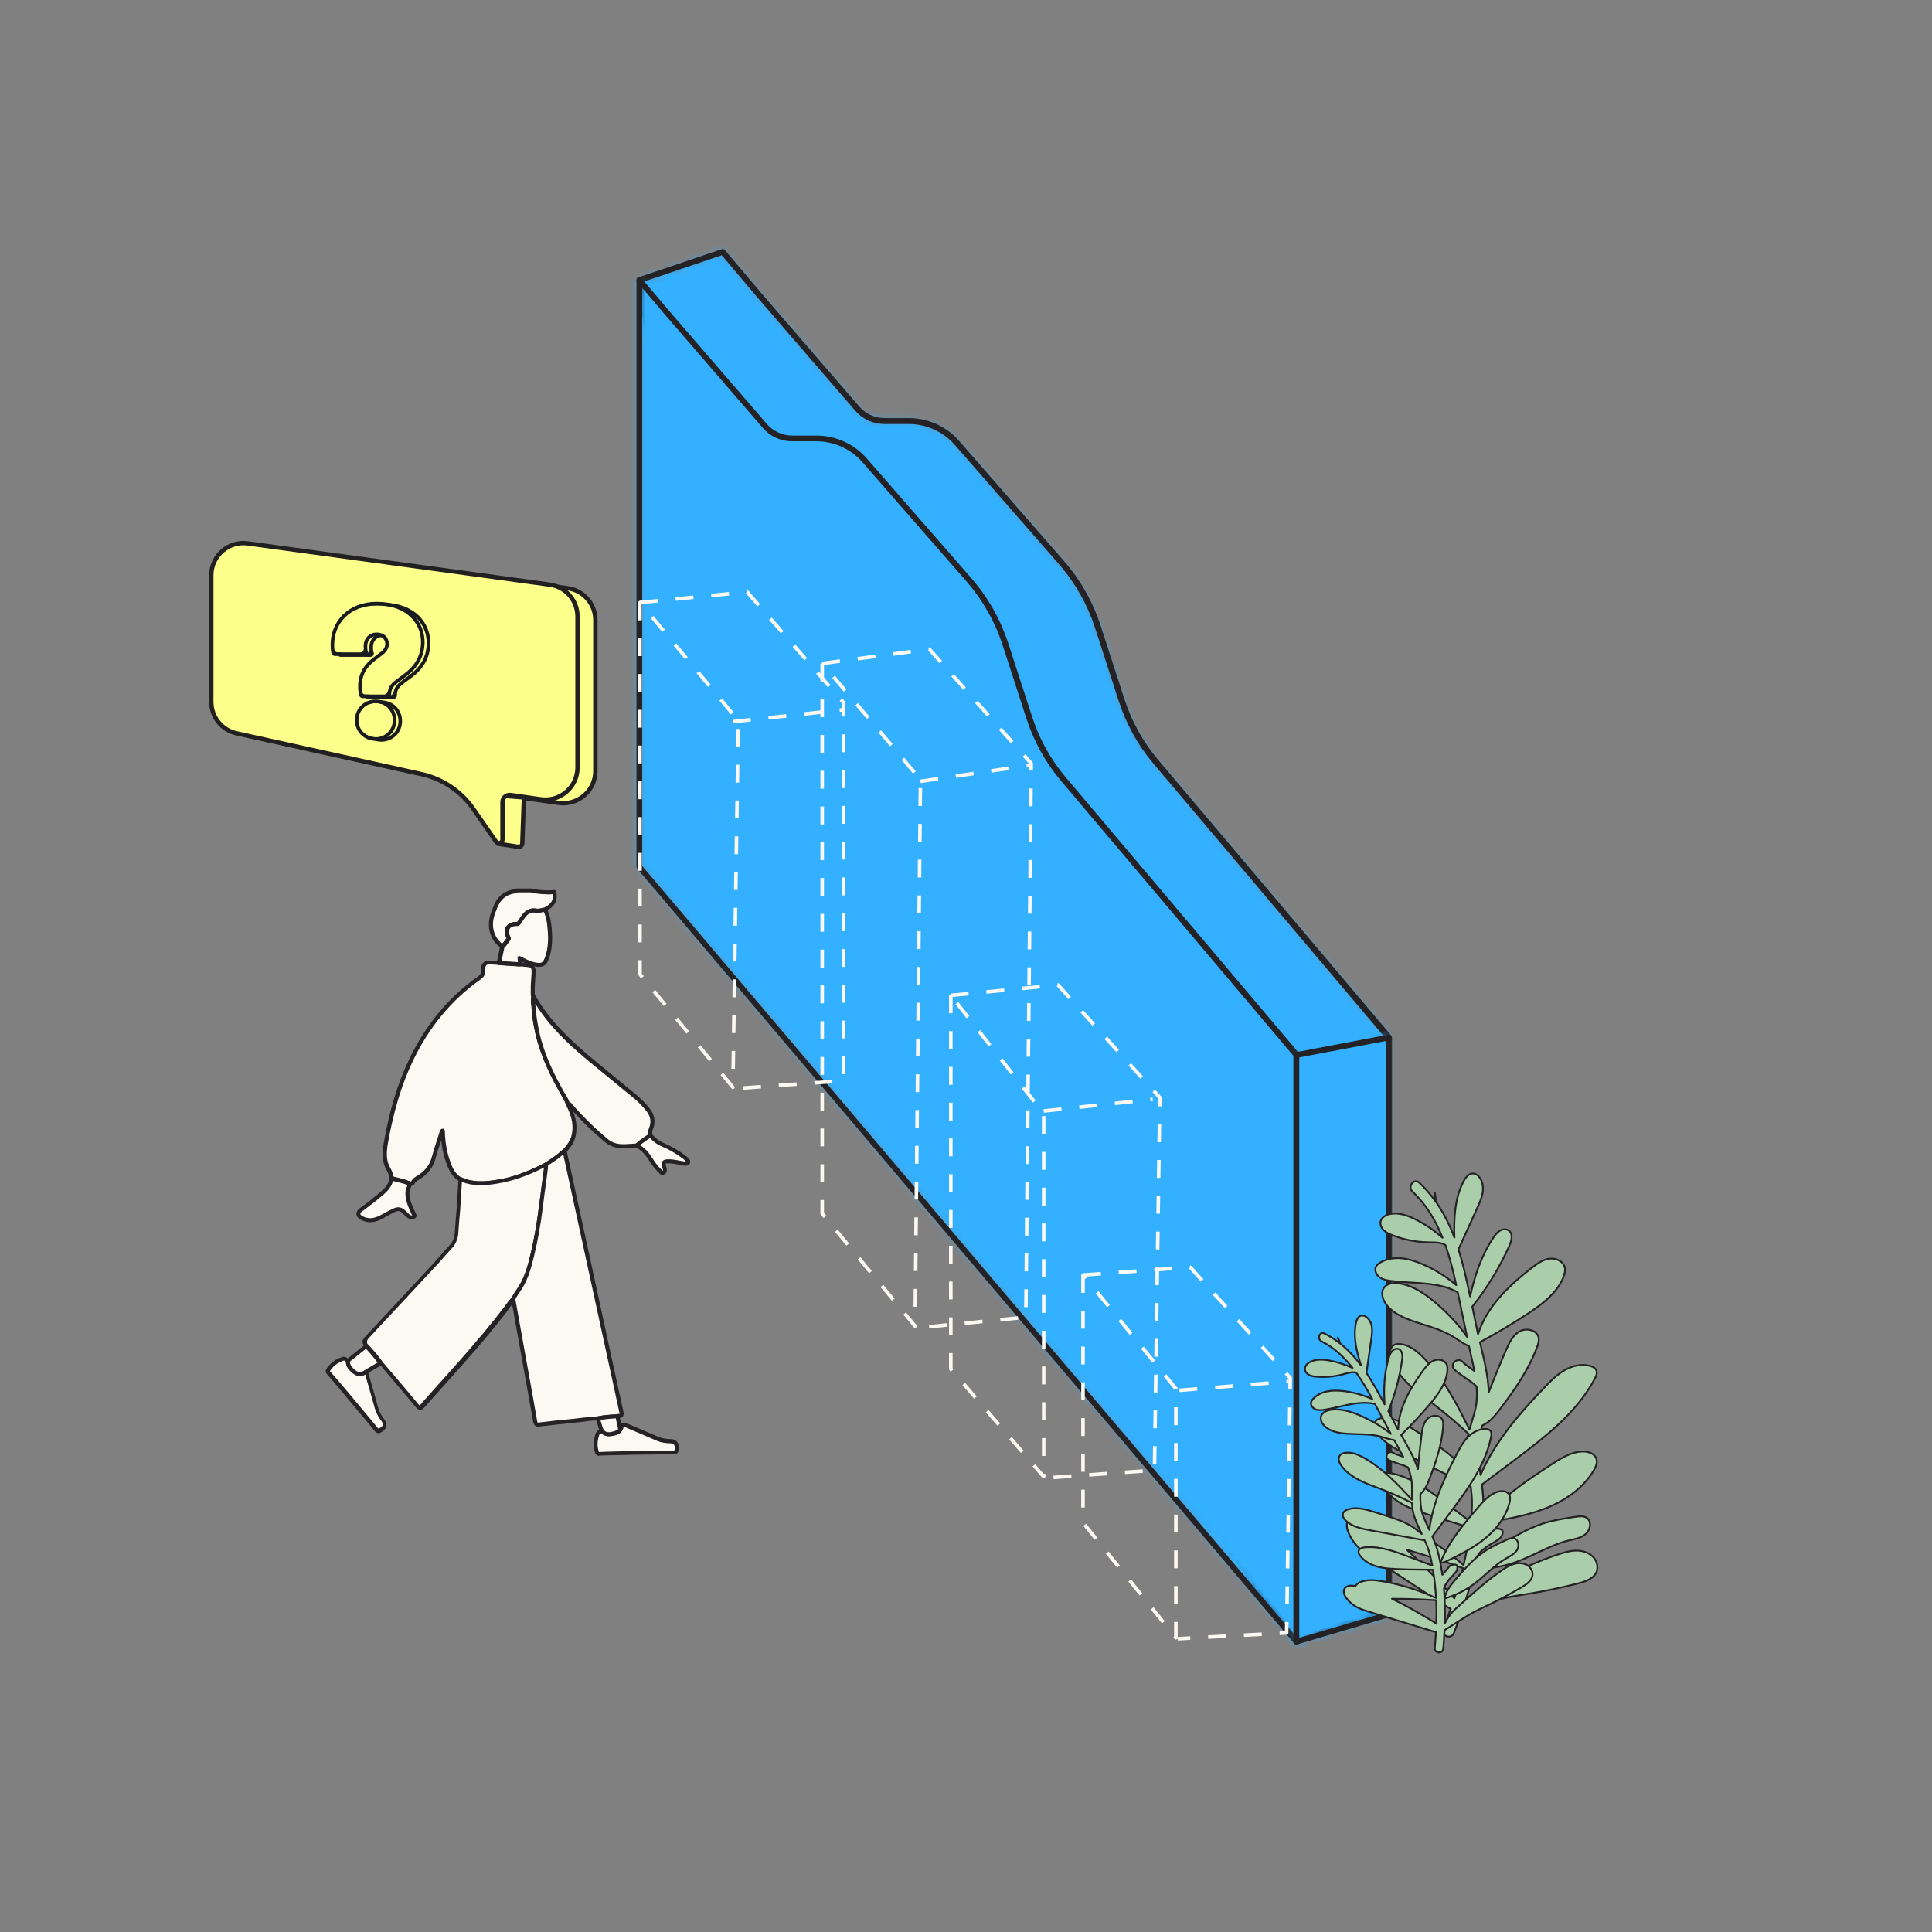 <svg width="256" height="256" viewBox="0 0 256 256" fill="none" xmlns="http://www.w3.org/2000/svg">
	<rect x="0" y="0" width="256" height="256" fill="#808080" stroke="none"/>
	<mask id="mask0_8328_208663" style="mask-type:luminance" maskUnits="userSpaceOnUse" x="84" y="33" width="101" height="185">
		<path d="M148.594 92.797L145.43 83.037C144.422 79.898 142.771 77.011 140.616 74.536L126.792 58.703C125.187 56.847 122.849 55.793 120.396 55.793H117.209C115.788 55.793 114.435 55.175 113.518 54.075L100.611 39.136L95.751 33.385L84.701 37.12L96.943 112.548L171.771 217.534L184.014 212.906V137.477L153.11 100.931C151.093 98.549 149.557 95.776 148.594 92.797Z" fill="white"/>
	</mask>
	<g mask="url(#mask0_8328_208663)">
		<path d="M261.916 -52.034H-31.826V241.547H261.916V-52.034Z" fill="#33B0FF"/>
	</g>
	<path d="M171.775 217.9C171.66 217.9 171.545 217.855 171.477 217.74L96.648 112.754C96.648 112.754 96.603 112.662 96.58 112.594L84.337 37.165C84.314 36.981 84.406 36.798 84.59 36.752L95.64 33.018C95.777 32.972 95.938 33.017 96.052 33.132L100.912 38.883L113.819 53.822C114.668 54.831 115.906 55.403 117.235 55.403H120.422C122.989 55.403 125.42 56.503 127.116 58.451L140.94 74.283C143.164 76.827 144.791 79.714 145.846 82.921L149.01 92.682C149.973 95.638 151.463 98.319 153.457 100.679L184.361 137.225C184.361 137.225 184.452 137.385 184.452 137.477V212.905C184.452 213.066 184.361 213.203 184.2 213.249L171.958 217.877C171.958 217.877 171.866 217.9 171.82 217.9H171.775ZM97.313 112.41L171.912 217.076L183.65 212.653V137.637L152.838 101.183C150.775 98.754 149.239 95.959 148.253 92.934L145.09 83.174C144.081 80.08 142.476 77.239 140.344 74.787L126.52 58.955C124.984 57.191 122.737 56.182 120.399 56.182H117.212C115.676 56.182 114.232 55.518 113.246 54.326L100.339 39.387L95.64 33.819L85.14 37.371L97.313 112.387V112.41Z" fill="#242224"/>
	<mask id="mask1_8328_208663" style="mask-type:luminance" maskUnits="userSpaceOnUse" x="84" y="37" width="88" height="181">
		<path d="M136.352 95.11L133.188 85.349C132.179 82.21 130.529 79.323 128.374 76.849L114.55 61.016C112.945 59.16 110.606 58.106 108.153 58.106H104.967C103.546 58.106 102.193 57.487 101.276 56.388L88.369 41.448L84.701 37.118V114.861L171.771 217.533V139.79L140.868 103.244C138.851 100.861 137.315 98.089 136.352 95.11Z" fill="white"/>
	</mask>
	<g mask="url(#mask1_8328_208663)">
		<path d="M261.914 -52.034H-31.828V241.547H261.914V-52.034Z" fill="#33B0FF"/>
	</g>
	<path d="M171.773 217.9C171.773 217.9 171.566 217.854 171.498 217.762L84.427 115.09C84.427 115.09 84.336 114.93 84.336 114.838V37.095C84.336 36.935 84.427 36.798 84.588 36.752C84.725 36.706 84.909 36.752 85.001 36.866L88.668 41.197L101.576 56.136C102.424 57.144 103.662 57.717 104.991 57.717H108.178C110.746 57.717 113.176 58.817 114.872 60.764L128.696 76.597C130.92 79.14 132.548 82.05 133.602 85.235L136.766 94.996C137.729 97.952 139.219 100.632 141.213 102.992L172.117 139.538C172.117 139.538 172.208 139.699 172.208 139.79V217.533C172.208 217.694 172.117 217.831 171.956 217.877C171.91 217.877 171.865 217.9 171.819 217.9H171.773ZM85.069 114.724L171.406 216.502V139.928L140.594 103.474C138.531 101.045 136.995 98.249 136.009 95.225L132.846 85.464C131.837 82.371 130.232 79.553 128.1 77.078L114.276 61.245C112.74 59.481 110.493 58.473 108.155 58.473H104.968C103.432 58.473 101.988 57.809 101.002 56.617L88.095 41.678L85.092 38.127V114.701L85.069 114.724Z" fill="#242224"/>
	<mask id="mask2_8328_208663" style="mask-type:luminance" maskUnits="userSpaceOnUse" x="171" y="137" width="14" height="81">
		<path d="M184.038 137.478L171.773 139.792V217.512L184.038 213.892V137.478Z" fill="white"/>
	</mask>
	<g mask="url(#mask2_8328_208663)">
		<path d="M261.92 -52.033H-31.822V241.548H261.92V-52.033Z" fill="#33B0FF"/>
	</g>
	<path d="M171.774 217.901C171.774 217.901 171.614 217.878 171.545 217.832C171.453 217.763 171.385 217.649 171.385 217.534V139.791C171.385 139.608 171.522 139.447 171.683 139.425L183.925 137.11C183.925 137.11 184.154 137.11 184.223 137.179C184.315 137.248 184.361 137.362 184.361 137.477V213.914C184.361 214.074 184.246 214.235 184.085 214.28L171.843 217.901C171.843 217.901 171.774 217.901 171.729 217.901H171.774ZM172.141 140.112V217.03L183.65 213.639V137.935L172.141 140.112Z" fill="#242224"/>
	<path d="M70.349 118.01C70.919 118.226 72.827 118.344 73.418 118.206C73.634 119.307 73.319 119.897 72.178 120.526C71.765 120.585 71.352 120.742 70.959 120.664C70.152 120.526 69.68 120.919 69.267 121.509C69.11 121.726 68.952 121.942 68.814 122.158C68.716 122.335 68.598 122.414 68.362 122.414C67.359 122.355 66.828 123.22 67.3 124.104C67.379 124.222 67.438 124.321 67.32 124.458C67.064 124.773 66.867 125.146 66.533 125.402C65.274 124.517 64.743 122.885 65.234 121.293C65.333 120.959 65.49 120.624 65.608 120.29C66.061 119.012 66.926 118.246 68.283 118.088C68.342 118.088 68.401 118.088 68.421 118.01H70.368H70.349Z" fill="#FCF8F2"/>
	<path d="M66.533 125.677C66.533 125.677 66.434 125.677 66.376 125.618C64.999 124.655 64.448 122.925 64.979 121.214C65.038 120.998 65.117 120.801 65.195 120.605C65.254 120.467 65.293 120.349 65.353 120.212C65.844 118.816 66.808 118.01 68.205 117.833C68.264 117.774 68.323 117.734 68.402 117.734H70.349C70.349 117.734 70.408 117.734 70.447 117.734C70.978 117.931 72.828 118.049 73.359 117.931C73.437 117.931 73.496 117.931 73.575 117.97C73.634 118.01 73.673 118.069 73.693 118.147C73.929 119.366 73.555 120.074 72.316 120.762C72.296 120.762 72.257 120.782 72.237 120.801C72.139 120.801 72.021 120.841 71.923 120.86C71.608 120.939 71.273 120.998 70.919 120.939C70.329 120.841 69.936 121.037 69.483 121.686L69.346 121.883C69.247 122.04 69.129 122.178 69.051 122.335C68.933 122.512 68.775 122.748 68.362 122.708C67.988 122.708 67.674 122.826 67.516 123.082C67.359 123.337 67.379 123.672 67.556 124.006C67.634 124.163 67.772 124.379 67.556 124.655C67.477 124.753 67.398 124.851 67.339 124.95C67.162 125.186 66.985 125.441 66.71 125.638C66.671 125.677 66.612 125.697 66.552 125.697L66.533 125.677ZM68.539 118.285C68.539 118.285 68.362 118.364 68.303 118.364C67.084 118.521 66.277 119.189 65.844 120.388C65.805 120.526 65.746 120.664 65.687 120.801C65.608 120.998 65.53 121.175 65.49 121.371C65.058 122.787 65.471 124.203 66.533 125.048C66.671 124.91 66.769 124.773 66.887 124.615C66.966 124.517 67.044 124.399 67.123 124.301C67.123 124.301 67.123 124.301 67.103 124.262C66.808 123.731 66.808 123.18 67.064 122.767C67.339 122.354 67.831 122.138 68.402 122.158C68.52 122.158 68.539 122.158 68.618 122.04C68.716 121.883 68.834 121.706 68.952 121.548L69.09 121.352C69.464 120.801 70.054 120.212 71.057 120.388C71.313 120.428 71.569 120.388 71.844 120.31C71.942 120.29 72.041 120.271 72.139 120.251C73.064 119.74 73.339 119.288 73.241 118.481C72.454 118.56 70.939 118.442 70.349 118.246H68.559L68.539 118.285Z" fill="#242224"/>
	<path d="M86.142 150.429C86.614 150.96 87.126 151.412 87.814 151.687C88.817 152.1 89.742 152.65 90.607 153.299C90.804 153.456 91.001 153.614 91.138 153.81V154.085C90.863 154.243 90.568 154.184 90.273 154.125C89.644 154.007 89.034 153.85 88.385 153.889C87.952 153.909 87.834 154.066 87.952 154.498C87.991 154.656 88.05 154.813 88.07 154.97C88.09 155.127 88.07 155.304 87.912 155.403C87.755 155.501 87.617 155.363 87.519 155.265C87.322 155.068 87.126 154.872 86.948 154.656C86.791 154.479 86.653 154.282 86.516 154.085C85.926 153.181 85.355 152.237 84.293 151.785C84.863 151.294 85.493 150.861 86.142 150.448V150.429Z" fill="#FCF8F2"/>
	<path d="M87.814 155.698C87.598 155.698 87.44 155.54 87.362 155.462C87.145 155.246 86.948 155.049 86.752 154.813C86.575 154.616 86.437 154.42 86.299 154.223L86.221 154.105C85.67 153.24 85.139 152.434 84.195 152.021C84.116 151.982 84.057 151.903 84.037 151.825C84.037 151.726 84.057 151.648 84.135 151.589C84.647 151.156 85.237 150.704 86.004 150.213C86.122 150.134 86.26 150.154 86.358 150.252C86.87 150.842 87.362 151.215 87.932 151.451C88.876 151.844 89.801 152.375 90.784 153.083C91.02 153.26 91.217 153.456 91.374 153.653C91.414 153.692 91.433 153.751 91.433 153.81V154.086C91.433 154.086 91.374 154.263 91.296 154.322C90.942 154.538 90.588 154.459 90.292 154.4L89.938 154.322C89.427 154.223 88.915 154.125 88.424 154.145C88.247 154.145 88.207 154.184 88.188 154.184C88.188 154.184 88.188 154.243 88.227 154.4C88.227 154.459 88.266 154.518 88.266 154.557C88.306 154.675 88.325 154.774 88.345 154.892C88.384 155.187 88.286 155.462 88.05 155.599C87.971 155.658 87.873 155.678 87.814 155.678V155.698ZM84.785 151.726C85.65 152.218 86.162 153.024 86.673 153.81L86.752 153.928C86.87 154.105 87.007 154.282 87.165 154.459C87.342 154.675 87.519 154.872 87.716 155.049C87.755 155.088 87.794 155.128 87.834 155.147C87.834 155.128 87.834 155.049 87.834 154.99C87.834 154.911 87.794 154.813 87.775 154.734C87.775 154.675 87.735 154.597 87.716 154.538C87.656 154.341 87.637 154.066 87.775 153.869C87.932 153.673 88.188 153.633 88.404 153.614C88.975 153.574 89.525 153.692 90.056 153.791L90.352 153.85C90.588 153.889 90.745 153.928 90.883 153.889C90.765 153.751 90.627 153.633 90.45 153.496C89.506 152.808 88.601 152.277 87.716 151.923C87.125 151.687 86.614 151.314 86.103 150.763C85.591 151.097 85.178 151.412 84.785 151.707V151.726Z" fill="#242224"/>
	<path d="M68.872 127.76C69.226 127.8 69.58 127.819 69.934 127.859C70.525 127.898 70.76 128.154 70.741 128.743C70.701 129.667 70.583 130.591 70.623 131.535C70.623 131.712 70.623 131.889 70.701 132.046C70.544 132.538 70.701 133.01 70.701 133.482C70.78 134.622 70.957 135.762 71.213 136.883C71.823 139.655 73.023 142.171 74.4 144.629C74.695 145.16 75.068 145.671 75.245 146.261C75.973 147.637 76.406 149.072 75.973 150.645C75.776 151.352 75.324 151.903 74.872 152.434C74.124 153.142 73.278 153.712 72.413 154.262C70.308 155.383 68.105 156.248 65.725 156.602C64.131 156.838 62.558 156.936 61.023 156.248C60.04 155.717 59.686 154.754 59.351 153.771C58.899 152.493 58.702 151.176 58.683 149.819C58.506 149.819 58.545 149.957 58.525 150.055C58.171 151.156 57.778 152.237 57.502 153.358C57.227 154.439 56.637 155.245 55.712 155.855C55.339 156.11 54.906 156.307 54.689 156.739C54.591 156.936 54.414 156.779 54.296 156.818C53.529 156.503 52.703 156.346 51.896 156.13C51.877 155.717 51.758 155.324 51.542 154.95C50.873 153.83 50.952 152.65 51.168 151.431C51.837 147.637 52.821 143.96 54.493 140.481C56.578 136.096 59.509 132.4 63.502 129.589C63.836 129.353 64.053 129.117 64.013 128.704C64.013 128.527 64.033 128.35 64.053 128.173C64.112 127.76 64.368 127.505 64.8 127.505C65.233 127.505 65.666 127.544 66.079 127.564C67.003 127.623 67.948 127.682 68.872 127.741V127.76Z" fill="#FCF8F2"/>
	<path d="M54.533 157.112C54.533 157.112 54.415 157.112 54.376 157.112C54.317 157.132 54.238 157.112 54.159 157.112C53.648 156.896 53.097 156.759 52.527 156.621C52.271 156.562 52.035 156.503 51.779 156.424C51.661 156.385 51.583 156.306 51.583 156.188C51.563 155.776 51.464 155.441 51.268 155.127C50.52 153.868 50.658 152.551 50.855 151.411C51.602 147.164 52.684 143.567 54.199 140.401C56.382 135.821 59.431 132.124 63.306 129.411C63.621 129.175 63.719 129.038 63.7 128.763C63.7 128.586 63.7 128.428 63.739 128.291V128.192C63.837 127.622 64.211 127.288 64.762 127.288C65.057 127.288 65.372 127.308 65.667 127.327L68.873 127.544H69.148C69.404 127.603 69.68 127.622 69.935 127.642C70.663 127.701 70.998 128.075 70.978 128.802C70.978 129.117 70.939 129.451 70.919 129.765C70.88 130.355 70.84 130.965 70.86 131.574V131.692C70.86 131.81 70.86 131.908 70.899 131.987C70.939 132.046 70.939 132.124 70.899 132.183C70.801 132.478 70.84 132.793 70.899 133.127C70.899 133.265 70.939 133.402 70.939 133.54C70.998 134.562 71.175 135.624 71.45 136.902C72.119 139.89 73.496 142.564 74.617 144.569C74.696 144.707 74.774 144.825 74.853 144.962C75.089 145.356 75.345 145.788 75.483 146.26C76.073 147.381 76.702 148.953 76.21 150.782C75.994 151.568 75.483 152.158 75.05 152.669C74.243 153.436 73.358 154.026 72.532 154.537C70.112 155.815 67.909 156.601 65.746 156.916C64.172 157.152 62.5 157.27 60.907 156.542C59.805 155.933 59.411 154.871 59.077 153.927C58.762 153.043 58.566 152.099 58.467 151.057V151.116C58.192 151.883 57.936 152.669 57.72 153.456C57.425 154.576 56.815 155.441 55.831 156.11C55.753 156.169 55.674 156.208 55.595 156.267C55.3 156.444 55.044 156.621 54.907 156.896C54.809 157.093 54.651 157.132 54.513 157.132L54.533 157.112ZM54.336 156.542C54.336 156.542 54.435 156.542 54.474 156.542C54.69 156.149 55.025 155.952 55.34 155.756C55.418 155.717 55.497 155.658 55.556 155.618C56.422 155.028 56.972 154.262 57.228 153.279C57.444 152.473 57.7 151.667 57.956 150.9C58.054 150.585 58.153 150.271 58.251 149.976C58.29 149.642 58.507 149.563 58.664 149.563C58.723 149.524 58.802 149.583 58.861 149.642C58.92 149.701 58.939 149.76 58.939 149.838C58.979 151.293 59.195 152.551 59.589 153.711C59.903 154.616 60.238 155.54 61.142 156.031C62.598 156.7 64.172 156.582 65.667 156.365C67.772 156.051 69.916 155.284 72.257 154.045C73.043 153.554 73.889 152.984 74.656 152.256C75.069 151.765 75.502 151.254 75.699 150.585C76.053 149.288 75.837 148.01 74.991 146.398C74.853 145.926 74.637 145.572 74.401 145.179C74.322 145.041 74.243 144.904 74.165 144.766C73.024 142.741 71.627 140.008 70.939 136.961C70.644 135.663 70.486 134.582 70.427 133.52C70.427 133.402 70.407 133.265 70.388 133.147C70.348 132.813 70.309 132.459 70.388 132.085C70.329 131.928 70.329 131.79 70.329 131.653V131.554C70.309 130.925 70.329 130.296 70.388 129.687C70.407 129.372 70.427 129.058 70.447 128.743C70.447 128.31 70.348 128.173 69.896 128.134C69.64 128.114 69.365 128.094 69.109 128.055H68.834L65.647 127.819C65.352 127.819 65.057 127.78 64.782 127.78C64.506 127.78 64.349 127.917 64.309 128.212V128.33C64.27 128.468 64.251 128.586 64.27 128.684C64.309 129.254 63.995 129.569 63.641 129.805C59.844 132.478 56.854 136.096 54.71 140.578C53.215 143.704 52.153 147.263 51.405 151.45C51.189 152.748 51.15 153.81 51.74 154.793C51.937 155.127 52.055 155.481 52.114 155.893C52.291 155.933 52.487 155.992 52.664 156.031C53.196 156.169 53.766 156.306 54.297 156.523H54.317L54.336 156.542Z" fill="#242224"/>
	<path d="M61.024 156.267C62.538 156.975 64.132 156.876 65.725 156.621C68.105 156.267 70.289 155.382 72.413 154.281C72.413 154.439 72.413 154.576 72.413 154.734C72.177 156.483 71.941 158.213 71.725 159.963C71.449 162.145 71.075 164.308 70.564 166.451C70.23 167.847 69.836 169.243 69.069 170.501C68.735 171.051 68.322 171.562 68.046 172.152C67.633 172.526 67.358 172.998 67.023 173.43C65.174 175.868 63.187 178.208 61.161 180.488C59.45 182.435 57.699 184.342 55.988 186.288C55.732 186.583 55.575 186.622 55.299 186.288C53.785 184.459 52.231 182.651 50.677 180.822C50.618 180.744 50.519 180.685 50.46 180.606C49.89 179.8 49.241 179.053 48.552 178.345C48.12 177.716 48.139 177.716 48.69 177.126C51.601 174.02 54.513 170.894 57.404 167.768C58.171 166.942 58.899 166.058 59.686 165.212C60.178 164.681 60.434 164.072 60.492 163.345C60.571 162.185 60.689 161.025 60.768 159.865C60.847 158.783 60.906 157.682 60.965 156.601C60.965 156.483 61.024 156.365 61.043 156.267H61.024Z" fill="#FCF8F2"/>
	<path d="M55.634 186.799C55.398 186.799 55.241 186.622 55.103 186.465C53.883 184.99 52.644 183.535 51.405 182.08L50.5 181.019C50.5 181.019 50.422 180.94 50.382 180.901L50.303 180.842C49.713 180.055 49.103 179.308 48.395 178.561C47.884 177.795 47.884 177.657 48.513 176.989C51.444 173.843 54.356 170.737 57.247 167.611C57.621 167.217 57.975 166.805 58.329 166.392C58.722 165.94 59.116 165.487 59.529 165.055C59.981 164.583 60.218 164.033 60.257 163.364C60.296 162.755 60.355 162.126 60.395 161.516C60.434 160.966 60.493 160.415 60.532 159.865C60.572 159.216 60.611 158.567 60.65 157.918C60.67 157.466 60.709 157.034 60.729 156.581C60.729 156.483 60.768 156.365 60.788 156.286V156.188C60.788 156.188 60.886 156.051 60.965 156.011C61.044 155.972 61.122 155.972 61.201 156.011C62.676 156.699 64.25 156.581 65.745 156.346C67.85 156.031 69.994 155.264 72.335 154.026C72.413 153.986 72.512 153.986 72.61 154.026C72.689 154.085 72.748 154.163 72.728 154.261V154.399C72.728 154.517 72.728 154.635 72.728 154.733L72.472 156.68C72.315 157.781 72.177 158.882 72.04 159.983C71.745 162.342 71.351 164.485 70.859 166.51C70.525 167.866 70.151 169.321 69.345 170.638C69.227 170.835 69.109 171.012 68.971 171.208C68.735 171.562 68.499 171.897 68.342 172.27C68.342 172.309 68.302 172.329 68.283 172.368C68.007 172.604 67.811 172.899 67.574 173.214C67.476 173.351 67.397 173.469 67.299 173.607C65.686 175.73 63.876 177.913 61.417 180.685C60.493 181.727 59.568 182.769 58.644 183.791C57.837 184.676 57.05 185.58 56.244 186.484C56.087 186.661 55.929 186.819 55.693 186.819L55.634 186.799ZM61.201 156.64C61.181 157.073 61.142 157.525 61.122 157.958C61.083 158.606 61.044 159.255 61.004 159.904C60.965 160.454 60.926 161.005 60.867 161.555C60.808 162.165 60.768 162.774 60.729 163.384C60.67 164.19 60.395 164.839 59.864 165.409C59.45 165.841 59.077 166.293 58.683 166.726C58.329 167.139 57.955 167.552 57.582 167.945C54.69 171.071 51.779 174.177 48.867 177.303C48.592 177.591 48.553 177.886 48.749 178.188C49.458 178.915 50.087 179.662 50.638 180.449H50.677C50.677 180.449 50.795 180.586 50.854 180.645L51.759 181.707C52.998 183.162 54.238 184.617 55.457 186.091C55.536 186.189 55.575 186.229 55.595 186.229C55.595 186.229 55.634 186.189 55.733 186.091C56.519 185.187 57.326 184.302 58.133 183.398C59.057 182.356 59.981 181.333 60.906 180.291C63.345 177.519 65.155 175.357 66.768 173.233C66.866 173.116 66.945 172.998 67.043 172.86C67.26 172.545 67.496 172.231 67.791 171.956C67.968 171.562 68.204 171.208 68.44 170.874C68.558 170.697 68.676 170.52 68.794 170.324C69.561 169.085 69.935 167.67 70.25 166.352C70.742 164.347 71.115 162.224 71.41 159.884C71.548 158.783 71.705 157.682 71.843 156.581L72.099 154.694C69.856 155.834 67.771 156.542 65.745 156.857C64.27 157.093 62.716 157.211 61.201 156.601V156.64Z" fill="#242224"/>
	<path d="M68.029 172.153C68.305 171.563 68.718 171.052 69.052 170.502C69.819 169.244 70.193 167.867 70.547 166.452C71.058 164.309 71.432 162.146 71.708 159.964C71.924 158.214 72.18 156.484 72.396 154.734C72.396 154.597 72.396 154.44 72.396 154.282C73.262 153.732 74.108 153.162 74.855 152.454C75.779 156.74 76.724 161.026 77.648 165.312C79.222 172.546 80.776 179.781 82.35 187.016C82.448 187.449 82.428 187.665 81.917 187.606C81.877 187.606 81.838 187.645 81.799 187.665C80.933 187.704 80.048 187.763 79.202 187.96C78.14 187.96 77.078 188.157 76.035 188.274C74.501 188.432 72.966 188.589 71.452 188.766C71.078 188.805 70.98 188.668 70.921 188.353C70.488 185.856 70.016 183.359 69.583 180.843C69.091 178.071 68.58 175.299 68.088 172.507C68.069 172.389 68.069 172.271 68.049 172.153H68.029Z" fill="#FCF8F2"/>
	<path d="M71.332 189.041C70.82 189.041 70.702 188.667 70.643 188.392C70.289 186.446 69.955 184.48 69.601 182.534L67.811 172.566C67.811 172.566 67.791 172.389 67.771 172.31V172.212C67.771 172.212 67.771 172.114 67.771 172.074C67.968 171.662 68.204 171.288 68.44 170.934C68.558 170.757 68.676 170.58 68.794 170.384C69.561 169.145 69.935 167.73 70.25 166.412C70.742 164.407 71.115 162.284 71.41 159.944C71.548 158.843 71.706 157.742 71.843 156.641L72.099 154.695C72.099 154.695 72.099 154.518 72.099 154.42V154.282C72.099 154.282 72.138 154.105 72.217 154.066C73.023 153.555 73.869 152.985 74.636 152.277C74.715 152.218 74.814 152.178 74.892 152.218C74.99 152.237 75.05 152.316 75.069 152.414L78.944 170.246C80.144 175.829 81.364 181.413 82.584 186.977C82.642 187.232 82.682 187.527 82.505 187.724C82.347 187.901 82.111 187.901 81.934 187.901L81.895 187.92C81.856 187.92 81.836 187.94 81.797 187.94C80.912 187.979 80.066 188.038 79.239 188.215C78.472 188.215 77.745 188.314 77.056 188.412C76.722 188.451 76.368 188.491 76.033 188.53C74.381 188.687 72.886 188.864 71.45 189.021C71.391 189.021 71.351 189.021 71.312 189.021L71.332 189.041ZM68.302 172.212V172.251C68.302 172.251 68.302 172.389 68.342 172.468L70.132 182.435C70.486 184.382 70.84 186.348 71.174 188.294C71.214 188.53 71.233 188.51 71.41 188.491C72.846 188.314 74.341 188.156 75.994 187.999C76.328 187.96 76.663 187.92 76.997 187.881C77.705 187.802 78.453 187.704 79.18 187.684C79.967 187.507 80.833 187.449 81.698 187.409C81.757 187.37 81.816 187.35 81.915 187.35C82.052 187.35 82.092 187.35 82.111 187.35C82.111 187.35 82.111 187.272 82.052 187.075C80.833 181.492 79.633 175.928 78.413 170.344L74.636 152.965C73.987 153.535 73.279 154.007 72.61 154.42C72.61 154.538 72.61 154.636 72.61 154.754L72.355 156.7C72.197 157.801 72.06 158.902 71.922 160.003C71.627 162.362 71.233 164.505 70.742 166.53C70.407 167.887 70.034 169.342 69.227 170.659C69.109 170.855 68.991 171.032 68.853 171.229C68.637 171.563 68.421 171.878 68.243 172.212H68.302Z" fill="#242224"/>
	<path d="M75.245 146.282C75.088 145.672 74.695 145.181 74.4 144.65C73.022 142.192 71.823 139.676 71.213 136.904C70.957 135.783 70.78 134.663 70.701 133.503C70.662 133.031 70.524 132.539 70.701 132.067C72.432 135.154 74.891 137.592 77.567 139.853C79.691 141.662 81.874 143.392 84.019 145.161C84.668 145.692 85.277 146.301 85.808 146.95C86.458 147.756 86.674 148.621 86.241 149.585C86.123 149.86 86.163 150.155 86.163 150.43C85.513 150.843 84.904 151.275 84.314 151.767C82.976 151.806 81.638 152.16 80.419 151.177C78.707 149.762 77.134 148.208 75.658 146.557C75.54 146.439 75.481 146.223 75.245 146.262V146.282Z" fill="#FCF8F2"/>
	<path d="M82.563 152.139C81.776 152.139 80.989 152.002 80.242 151.392C78.609 150.055 77.035 148.522 75.462 146.733C75.422 146.694 75.403 146.654 75.383 146.615C75.363 146.576 75.324 146.536 75.304 146.517C75.166 146.536 75.029 146.458 74.99 146.32C74.871 145.907 74.655 145.534 74.419 145.16C74.34 145.022 74.262 144.885 74.183 144.747C73.042 142.722 71.645 139.989 70.957 136.942C70.662 135.645 70.504 134.563 70.445 133.502C70.445 133.384 70.426 133.246 70.406 133.128C70.367 132.755 70.308 132.381 70.445 131.968C70.485 131.87 70.564 131.791 70.682 131.772C70.78 131.772 70.898 131.811 70.937 131.909C72.806 135.212 75.56 137.768 77.743 139.636C79.061 140.756 80.438 141.877 81.756 142.958C82.563 143.627 83.369 144.275 84.176 144.944C84.864 145.514 85.474 146.123 86.005 146.772C86.772 147.716 86.93 148.699 86.477 149.702C86.399 149.859 86.418 150.036 86.418 150.232C86.418 150.311 86.418 150.37 86.418 150.449C86.418 150.547 86.379 150.626 86.3 150.665C85.553 151.137 84.982 151.569 84.49 151.982C84.451 152.021 84.392 152.041 84.333 152.041C84.077 152.041 83.822 152.061 83.566 152.08C83.232 152.1 82.897 152.139 82.563 152.139ZM75.462 146.005C75.639 146.064 75.757 146.222 75.816 146.3C75.816 146.32 75.855 146.34 75.875 146.379C77.429 148.148 78.983 149.662 80.596 150.979C81.501 151.707 82.484 151.648 83.527 151.569C83.763 151.569 83.999 151.53 84.215 151.53C84.687 151.137 85.218 150.744 85.887 150.311C85.887 150.311 85.887 150.291 85.887 150.272C85.887 150.036 85.868 149.78 85.986 149.505C86.34 148.679 86.222 147.912 85.592 147.146C85.081 146.517 84.51 145.927 83.841 145.396C83.035 144.728 82.228 144.079 81.422 143.41C80.104 142.329 78.727 141.208 77.389 140.088C75.344 138.358 72.806 136.018 70.937 133.01C70.937 133.049 70.937 133.069 70.937 133.108C70.937 133.246 70.977 133.384 70.977 133.521C71.036 134.544 71.213 135.605 71.488 136.883C72.157 139.871 73.534 142.545 74.655 144.551C74.734 144.688 74.812 144.806 74.891 144.944C75.108 145.298 75.324 145.652 75.462 146.064V146.005Z" fill="#242224"/>
	<path d="M68.873 127.761C67.949 127.702 67.005 127.643 66.08 127.584C66.237 126.857 66.375 126.129 66.532 125.422C66.867 125.166 67.064 124.792 67.319 124.478C67.437 124.34 67.359 124.262 67.3 124.124C66.808 123.239 67.359 122.394 68.362 122.433C68.598 122.433 68.716 122.374 68.814 122.178C68.952 121.942 69.109 121.745 69.267 121.529C69.68 120.939 70.172 120.526 70.959 120.684C71.372 120.762 71.785 120.605 72.178 120.546C72.591 121.313 72.709 122.158 72.788 123.023C72.906 124.36 72.906 125.716 72.414 126.994C72.099 127.781 71.785 127.958 70.939 127.8C70.172 127.663 69.503 127.289 68.775 126.935C68.814 127.25 68.834 127.506 68.854 127.781L68.873 127.761Z" fill="#FCF8F2"/>
	<path d="M71.411 128.115C71.253 128.115 71.096 128.115 70.919 128.075C70.27 127.957 69.699 127.702 69.109 127.407L69.148 127.761C69.148 127.761 69.148 127.918 69.07 127.977C69.011 128.036 68.952 128.056 68.853 128.056L66.06 127.879C66.06 127.879 65.903 127.839 65.863 127.781C65.824 127.722 65.805 127.643 65.824 127.564L66.276 125.382C66.276 125.382 66.336 125.264 66.375 125.225C66.572 125.087 66.729 124.871 66.886 124.655C66.965 124.556 67.044 124.438 67.122 124.34C67.122 124.34 67.122 124.34 67.103 124.301C66.808 123.77 66.808 123.219 67.063 122.807C67.339 122.394 67.831 122.177 68.401 122.197C68.519 122.197 68.539 122.197 68.617 122.079C68.716 121.922 68.834 121.745 68.952 121.588L69.089 121.391C69.463 120.841 70.053 120.251 71.056 120.428C71.312 120.467 71.568 120.428 71.843 120.349C71.961 120.329 72.079 120.31 72.178 120.29C72.296 120.29 72.394 120.329 72.453 120.428C72.906 121.273 73.024 122.197 73.102 123.003C73.201 124.242 73.24 125.697 72.709 127.092C72.433 127.82 72.079 128.115 71.45 128.115H71.411ZM68.794 126.66C68.794 126.66 68.873 126.66 68.912 126.699L69.148 126.817C69.778 127.132 70.368 127.446 71.017 127.545C71.745 127.682 71.942 127.564 72.198 126.896C72.689 125.598 72.669 124.222 72.552 123.042C72.493 122.315 72.394 121.548 72.06 120.841C72.02 120.841 71.981 120.841 71.942 120.86C71.627 120.939 71.293 120.998 70.939 120.939C70.348 120.841 69.955 121.037 69.503 121.686L69.365 121.882C69.266 122.04 69.148 122.177 69.07 122.335C68.952 122.512 68.794 122.748 68.381 122.708C68.008 122.708 67.693 122.826 67.535 123.082C67.378 123.337 67.398 123.672 67.575 124.006C67.653 124.163 67.791 124.379 67.575 124.655C67.496 124.753 67.418 124.851 67.358 124.95C67.201 125.166 67.044 125.382 66.827 125.579L66.454 127.348L68.637 127.486L68.578 126.955C68.578 126.955 68.617 126.758 68.696 126.699C68.735 126.66 68.794 126.66 68.853 126.66H68.794Z" fill="#242224"/>
	<path d="M48.395 181.825C48.729 182.002 48.71 182.376 48.808 182.67C49.202 183.988 49.575 185.325 49.929 186.661C50.087 187.232 50.401 187.723 50.736 188.175C51.149 188.706 51.031 189.217 50.283 189.571C50.126 189.65 50.008 189.61 49.89 189.492C49.123 188.568 48.356 187.625 47.589 186.701C46.743 185.698 45.916 184.695 45.071 183.693C44.559 183.083 44.048 182.474 43.517 181.884C43.379 181.727 43.438 181.609 43.536 181.452C44.008 180.763 44.657 180.331 45.425 180.056C45.72 179.957 45.877 180.193 46.093 180.311C46.054 180.98 46.448 181.393 46.92 181.786C47.392 182.159 47.883 182.159 48.395 181.825Z" fill="#FCF8F2"/>
	<path d="M50.127 189.886C49.969 189.886 49.812 189.807 49.694 189.67L49.241 189.119C48.632 188.372 48.002 187.625 47.373 186.878C46.527 185.875 45.701 184.873 44.855 183.87C44.343 183.261 43.832 182.651 43.301 182.061C43.006 181.727 43.222 181.432 43.301 181.314C43.773 180.606 44.442 180.115 45.327 179.82C45.701 179.702 45.937 179.879 46.094 180.017C46.133 180.056 46.173 180.076 46.212 180.095C46.291 180.154 46.35 180.253 46.33 180.351C46.291 180.862 46.586 181.216 47.058 181.589C47.432 181.884 47.786 181.904 48.199 181.629C48.278 181.57 48.396 181.57 48.474 181.629C48.848 181.825 48.927 182.179 48.966 182.435C48.966 182.494 48.986 182.572 49.005 182.631C49.379 183.89 49.733 185.168 50.087 186.445L50.146 186.642C50.304 187.212 50.638 187.704 50.913 188.058C51.228 188.47 51.228 188.805 51.169 189.021C51.09 189.355 50.815 189.65 50.363 189.866C50.264 189.906 50.166 189.925 50.087 189.925L50.127 189.886ZM45.583 180.292C45.583 180.292 45.543 180.292 45.524 180.292C44.757 180.547 44.186 180.98 43.773 181.589C43.734 181.648 43.714 181.668 43.714 181.688C44.245 182.297 44.776 182.887 45.288 183.496C46.133 184.499 46.979 185.502 47.806 186.504C48.435 187.252 49.045 187.999 49.674 188.746L50.127 189.296C50.5 189.158 50.677 189.001 50.717 188.824C50.756 188.687 50.697 188.51 50.559 188.313C50.264 187.92 49.891 187.369 49.694 186.701L49.635 186.504C49.281 185.246 48.927 183.968 48.553 182.71C48.533 182.631 48.514 182.553 48.494 182.474C48.455 182.317 48.435 182.199 48.376 182.12C47.825 182.415 47.274 182.356 46.763 181.963C46.271 181.57 45.838 181.118 45.819 180.429C45.819 180.429 45.799 180.41 45.779 180.39C45.661 180.311 45.622 180.272 45.563 180.272L45.583 180.292Z" fill="#242224"/>
	<path d="M82.427 188.805C82.781 188.647 83.056 188.903 83.332 189.021C84.61 189.552 85.889 190.102 87.148 190.653C87.679 190.889 88.269 190.948 88.84 190.967C89.508 190.987 89.843 191.4 89.646 192.206C89.607 192.383 89.508 192.442 89.331 192.461C88.131 192.461 86.912 192.481 85.712 192.501C84.394 192.501 83.096 192.54 81.778 192.579C80.991 192.579 80.184 192.619 79.397 192.638C79.181 192.638 79.122 192.52 79.083 192.344C78.847 191.557 78.906 190.771 79.181 190.004C79.299 189.709 79.575 189.729 79.791 189.65C80.283 190.102 80.853 190.063 81.463 189.925C82.073 189.788 82.368 189.414 82.427 188.805Z" fill="#FCF8F2"/>
	<path d="M79.378 192.893C78.965 192.893 78.867 192.579 78.828 192.421C78.591 191.615 78.631 190.79 78.945 189.905C79.083 189.551 79.378 189.472 79.575 189.433C79.614 189.433 79.673 189.414 79.713 189.394C79.811 189.355 79.909 189.394 79.988 189.453C80.362 189.807 80.814 189.787 81.404 189.669C81.876 189.571 82.113 189.296 82.152 188.784C82.152 188.686 82.231 188.607 82.309 188.568C82.703 188.411 83.017 188.568 83.254 188.686C83.312 188.725 83.371 188.745 83.43 188.765C84.709 189.296 85.988 189.846 87.247 190.396C87.797 190.632 88.388 190.672 88.84 190.691C89.351 190.691 89.627 190.908 89.745 191.085C89.961 191.36 90.001 191.753 89.902 192.245C89.843 192.539 89.627 192.697 89.332 192.697H87.778C87.089 192.716 86.401 192.736 85.712 192.736C84.394 192.736 83.096 192.775 81.778 192.815C80.991 192.815 80.185 192.854 79.398 192.874C79.398 192.874 79.398 192.874 79.378 192.874V192.893ZM79.732 189.944H79.673C79.477 190.003 79.457 190.023 79.418 190.102C79.142 190.868 79.103 191.576 79.319 192.284C79.319 192.343 79.359 192.382 79.359 192.402C80.165 192.363 80.952 192.343 81.758 192.323C83.076 192.304 84.375 192.264 85.693 192.245C86.381 192.245 87.07 192.245 87.758 192.225H89.312L89.371 192.166C89.45 191.832 89.43 191.596 89.312 191.438C89.214 191.321 89.056 191.262 88.82 191.242C88.329 191.242 87.66 191.183 87.03 190.908C85.771 190.357 84.493 189.807 83.214 189.276C83.135 189.237 83.057 189.197 82.998 189.178C82.86 189.099 82.742 189.06 82.644 189.04C82.526 189.649 82.132 190.043 81.503 190.2C80.893 190.338 80.263 190.396 79.713 189.964L79.732 189.944Z" fill="#242224"/>
	<path d="M51.879 156.129C52.685 156.345 53.511 156.503 54.279 156.817C54.239 157.21 54.003 157.564 53.983 157.977C53.944 158.685 54.16 159.353 54.436 159.982C54.574 160.297 54.692 160.612 54.869 160.906C55.006 161.182 54.869 161.241 54.652 161.26C54.416 161.3 54.219 161.201 54.042 161.044C53.885 160.906 53.747 160.749 53.61 160.612C53.138 160.159 52.803 160.061 52.213 160.356C51.643 160.631 51.092 160.946 50.521 161.241C49.715 161.673 48.889 161.811 48.023 161.378C47.394 161.064 47.335 160.631 47.905 160.199C48.849 159.511 49.774 158.803 50.659 158.036C51.269 157.505 51.78 156.935 51.879 156.109V156.129Z" fill="#FCF8F2"/>
	<path d="M49.064 161.949C48.651 161.949 48.257 161.851 47.883 161.654C47.372 161.398 47.234 161.084 47.234 160.887C47.234 160.671 47.293 160.356 47.746 160.042C48.788 159.295 49.673 158.587 50.48 157.879C51.011 157.427 51.503 156.896 51.621 156.11C51.621 156.031 51.68 155.972 51.739 155.913C51.798 155.874 51.877 155.854 51.955 155.874C52.191 155.933 52.447 156.012 52.683 156.071C53.254 156.208 53.824 156.365 54.395 156.582C54.493 156.621 54.572 156.739 54.552 156.857C54.552 157.093 54.453 157.289 54.395 157.486C54.336 157.663 54.276 157.84 54.257 157.997C54.218 158.626 54.395 159.216 54.69 159.885C54.808 160.16 54.945 160.494 55.103 160.789C55.142 160.868 55.26 161.084 55.142 161.28C55.044 161.497 54.788 161.516 54.67 161.536C54.395 161.575 54.119 161.477 53.844 161.261C53.745 161.163 53.647 161.064 53.549 160.966L53.391 160.809C52.998 160.415 52.782 160.376 52.29 160.612C51.877 160.809 51.503 161.025 51.109 161.241L50.618 161.516C50.067 161.811 49.556 161.949 49.044 161.949H49.064ZM52.073 156.483C51.877 157.289 51.326 157.84 50.815 158.292C49.988 159 49.083 159.708 48.041 160.474C47.844 160.612 47.746 160.75 47.746 160.848C47.746 160.946 47.883 161.084 48.1 161.182C48.788 161.536 49.516 161.497 50.362 161.045L50.854 160.789C51.247 160.573 51.66 160.356 52.073 160.16C52.762 159.826 53.214 159.924 53.785 160.474L53.942 160.632C53.942 160.632 54.119 160.809 54.218 160.887C54.355 161.005 54.473 161.064 54.611 161.045C54.454 160.73 54.316 160.415 54.198 160.12C53.942 159.511 53.686 158.803 53.726 157.997C53.726 157.761 53.824 157.545 53.883 157.329C53.922 157.231 53.962 157.132 53.981 157.014C53.529 156.837 53.057 156.719 52.545 156.601C52.388 156.562 52.231 156.523 52.073 156.483Z" fill="#242224"/>
	<path d="M48.395 181.826C47.903 182.16 47.411 182.16 46.92 181.786C46.448 181.413 46.035 181 46.093 180.312C46.92 179.663 47.726 179.014 48.552 178.346C49.241 179.053 49.87 179.801 50.46 180.607C49.772 181 49.084 181.413 48.415 181.826H48.395Z" fill="#FCF8F2"/>
	<path d="M47.686 182.336C47.371 182.336 47.056 182.218 46.781 181.982C46.27 181.569 45.798 181.078 45.857 180.292C45.857 180.213 45.896 180.154 45.955 180.095L48.414 178.129C48.532 178.05 48.669 178.05 48.768 178.149C49.496 178.915 50.125 179.662 50.696 180.449C50.735 180.508 50.755 180.587 50.735 180.665C50.735 180.744 50.676 180.803 50.617 180.842L48.571 182.041C48.276 182.238 48.001 182.336 47.706 182.336H47.686ZM46.368 180.449C46.368 180.901 46.663 181.216 47.096 181.569C47.47 181.864 47.824 181.884 48.237 181.609L50.027 180.547C49.574 179.938 49.063 179.328 48.492 178.719L46.329 180.449H46.368Z" fill="#242224"/>
	<path d="M79.221 187.958C80.086 187.781 80.952 187.722 81.817 187.663C81.935 188.174 82.034 188.666 82.152 189.177C82.211 189.472 82.152 189.649 81.857 189.767C81.542 189.885 81.227 190.003 80.873 190.042C80.224 190.121 79.791 189.845 79.594 189.216C79.457 188.803 79.339 188.371 79.221 187.958Z" fill="#FCF8F2"/>
	<path d="M80.676 190.318C80.027 190.318 79.555 189.964 79.339 189.296L78.965 188.018C78.965 188.018 78.965 187.861 78.984 187.802C79.024 187.743 79.083 187.684 79.162 187.684C80.027 187.507 80.912 187.448 81.797 187.389C81.935 187.389 82.053 187.467 82.073 187.605L82.171 188.037C82.25 188.391 82.329 188.745 82.407 189.099C82.525 189.65 82.23 189.886 81.935 190.003C81.64 190.121 81.286 190.239 80.892 190.298C80.814 190.298 80.735 190.298 80.656 190.298L80.676 190.318ZM79.555 188.155L79.85 189.138C80.007 189.63 80.322 189.827 80.834 189.768C81.168 189.728 81.483 189.61 81.738 189.512C81.896 189.453 81.915 189.394 81.876 189.237C81.797 188.883 81.719 188.509 81.64 188.155L81.601 187.939C80.912 187.978 80.224 188.037 79.555 188.155Z" fill="#242224"/>
	<path d="M65.096 107.672L68.085 111.99C68.349 112.371 68.948 112.184 68.948 111.72V106.753C68.948 106.177 69.458 105.735 70.028 105.816L74.026 106.387C76.592 106.754 78.889 104.762 78.889 102.17V82.161C78.889 80.031 77.315 78.228 75.205 77.939L35.205 72.476C32.646 72.127 30.368 74.115 30.368 76.697V93.481C30.368 95.481 31.758 97.211 33.71 97.642L58.202 103.044C61.002 103.662 63.464 105.315 65.096 107.672Z" fill="#FDFF8B" stroke="#221F20" stroke-width="0.575" stroke-miterlimit="10"/>
	<path d="M66.108 111.815L68.659 112.208C68.939 112.251 69.194 112.04 69.204 111.757L69.422 105.661L66.345 105.425L66.108 111.815Z" fill="#FDFF8B" stroke="#221F20" stroke-width="0.575" stroke-miterlimit="10"/>
	<path d="M62.729 107.198L65.718 111.516C65.982 111.898 66.581 111.711 66.581 111.247V106.28C66.581 105.704 67.091 105.261 67.661 105.343L71.659 105.914C74.225 106.28 76.522 104.289 76.522 101.696V81.687C76.522 79.557 74.948 77.754 72.838 77.466L32.837 72.002C30.279 71.653 28 73.641 28 76.224V93.008C28 95.007 29.391 96.737 31.343 97.168L55.835 102.571C58.634 103.188 61.097 104.841 62.729 107.198Z" fill="#FDFF8B" stroke="#221F20" stroke-width="0.575" stroke-miterlimit="10"/>
	<path d="M49.181 92.148C48.961 92.148 48.767 91.996 48.737 91.777C48.705 91.548 48.686 91.299 48.686 91.059C48.686 89.946 49.065 88.739 50.414 87.698L51.526 86.846C52.047 86.444 52.284 85.97 52.284 85.426C52.284 84.645 51.692 83.935 50.651 83.935C49.656 83.935 48.946 84.716 48.946 85.733C48.946 85.758 48.947 85.782 48.947 85.805C48.951 86.157 48.627 86.562 48.275 86.562H45.512C45.292 86.562 45.098 86.41 45.073 86.191C45.05 85.989 45.041 85.775 45.041 85.544C45.041 82.704 47.148 80.337 50.674 80.337C54.698 80.337 56.544 82.775 56.544 85.165C56.544 87.059 55.668 88.384 54.224 89.449L53.301 90.136C52.697 90.584 52.285 91.001 52.159 91.677C52.111 91.933 51.906 92.148 51.645 92.148H49.181ZM48.26 95.556C48.26 94.254 49.254 93.284 50.532 93.284C51.81 93.284 52.804 94.254 52.804 95.556C52.804 96.81 51.81 97.805 50.532 97.805C49.254 97.805 48.26 96.81 48.26 95.556Z" fill="#FDFF8B"/>
	<path fill-rule="evenodd" clip-rule="evenodd" d="M48.805 92.621C48.585 92.621 48.393 92.469 48.344 92.254C48.264 91.909 48.213 91.471 48.213 91.059C48.213 89.817 48.647 88.464 50.125 87.323L50.127 87.322L51.237 86.471C51.238 86.471 51.238 86.471 51.238 86.471C51.658 86.146 51.811 85.805 51.811 85.425C51.811 84.911 51.436 84.408 50.651 84.408C49.948 84.408 49.42 84.947 49.42 85.733C49.42 85.93 49.431 86.093 49.446 86.213C49.454 86.273 49.462 86.317 49.469 86.347C49.471 86.36 49.476 86.372 49.482 86.383L49.492 86.405C49.637 86.694 49.427 87.035 49.103 87.035H45.136C44.916 87.035 44.725 86.883 44.675 86.668C44.593 86.311 44.568 85.94 44.568 85.544C44.568 84.005 45.141 82.578 46.205 81.537C47.27 80.494 48.802 79.863 50.675 79.863C52.785 79.863 54.376 80.504 55.443 81.51C56.509 82.513 57.018 83.848 57.018 85.165C57.018 87.242 56.041 88.697 54.507 89.83C54.507 89.83 54.507 89.83 54.506 89.83L53.584 90.516C53.23 90.779 52.989 90.999 52.832 91.24C52.683 91.468 52.592 91.743 52.592 92.147C52.592 92.409 52.38 92.621 52.119 92.621H48.805ZM54.225 89.449C55.669 88.384 56.545 87.059 56.545 85.165C56.545 82.775 54.699 80.337 50.675 80.337C47.148 80.337 45.042 82.704 45.042 85.544C45.042 85.775 45.051 85.989 45.074 86.191C45.099 86.409 45.293 86.561 45.513 86.561H48.559C48.781 86.561 48.975 86.309 48.959 86.088C48.952 85.983 48.947 85.864 48.947 85.733C48.947 84.715 49.657 83.934 50.651 83.934C51.693 83.934 52.284 84.644 52.284 85.425C52.284 85.97 52.048 86.443 51.527 86.846L50.414 87.698C49.065 88.739 48.687 89.946 48.687 91.059C48.687 91.299 48.706 91.548 48.738 91.777C48.768 91.995 48.961 92.147 49.182 92.147H51.645C51.907 92.147 52.112 91.933 52.16 91.676C52.286 91.001 52.697 90.584 53.302 90.135L54.225 89.449ZM47.787 95.556C47.787 93.989 48.997 92.81 50.533 92.81C52.069 92.81 53.279 93.989 53.279 95.556C53.279 97.075 52.069 98.278 50.533 98.278C48.997 98.278 47.787 97.075 47.787 95.556ZM50.533 93.284C49.255 93.284 48.261 94.254 48.261 95.556C48.261 96.81 49.255 97.804 50.533 97.804C51.811 97.804 52.805 96.81 52.805 95.556C52.805 94.254 51.811 93.284 50.533 93.284Z" fill="#1A1B1E"/>
	<path d="M48.423 92.029C48.203 92.029 48.01 91.877 47.979 91.659C47.947 91.43 47.928 91.181 47.928 90.941C47.928 89.828 48.307 88.621 49.656 87.58L50.768 86.728C51.289 86.325 51.526 85.852 51.526 85.308C51.526 84.526 50.934 83.816 49.893 83.816C48.899 83.816 48.188 84.597 48.188 85.615C48.188 85.64 48.189 85.664 48.189 85.687C48.194 86.039 47.869 86.444 47.517 86.444H44.755C44.534 86.444 44.34 86.292 44.315 86.073C44.292 85.871 44.283 85.657 44.283 85.426C44.283 82.586 46.39 80.219 49.916 80.219C53.94 80.219 55.786 82.657 55.786 85.047C55.786 86.941 54.91 88.266 53.467 89.331L52.544 90.018C51.939 90.466 51.527 90.883 51.401 91.558C51.353 91.815 51.148 92.029 50.887 92.029H48.423ZM47.502 95.438C47.502 94.136 48.496 93.166 49.774 93.166C51.053 93.166 52.047 94.136 52.047 95.438C52.047 96.692 51.053 97.686 49.774 97.686C48.496 97.686 47.502 96.692 47.502 95.438Z" fill="#FDFF8B"/>
	<path fill-rule="evenodd" clip-rule="evenodd" d="M48.047 92.503C47.827 92.503 47.636 92.35 47.586 92.136C47.507 91.791 47.456 91.353 47.456 90.941C47.456 89.699 47.889 88.346 49.367 87.205L49.369 87.204L50.48 86.353C50.48 86.353 50.48 86.353 50.48 86.352C50.9 86.028 51.053 85.686 51.053 85.307C51.053 84.792 50.678 84.29 49.893 84.29C49.19 84.29 48.663 84.829 48.663 85.615C48.663 85.812 48.674 85.975 48.689 86.095C48.696 86.155 48.704 86.199 48.711 86.229C48.714 86.242 48.718 86.254 48.724 86.265L48.735 86.286C48.88 86.576 48.669 86.917 48.345 86.917H44.379C44.158 86.917 43.967 86.765 43.917 86.55C43.835 86.193 43.81 85.822 43.81 85.426C43.81 83.886 44.383 82.46 45.447 81.419C46.513 80.376 48.044 79.745 49.917 79.745C52.027 79.745 53.618 80.386 54.685 81.392C55.751 82.395 56.26 83.73 56.26 85.047C56.26 87.124 55.283 88.579 53.749 89.711C53.749 89.712 53.749 89.712 53.748 89.712L52.826 90.397C52.472 90.661 52.231 90.88 52.074 91.122C51.925 91.35 51.834 91.625 51.834 92.029C51.834 92.291 51.622 92.503 51.361 92.503H48.047ZM53.467 89.331C54.911 88.266 55.787 86.94 55.787 85.047C55.787 82.656 53.941 80.219 49.917 80.219C46.39 80.219 44.284 82.585 44.284 85.426C44.284 85.657 44.293 85.871 44.316 86.072C44.341 86.291 44.535 86.443 44.755 86.443H47.801C48.023 86.443 48.217 86.191 48.201 85.97C48.194 85.865 48.189 85.745 48.189 85.615C48.189 84.597 48.899 83.816 49.893 83.816C50.935 83.816 51.527 84.526 51.527 85.307C51.527 85.852 51.29 86.325 50.769 86.727L49.657 87.579C48.308 88.621 47.929 89.828 47.929 90.941C47.929 91.18 47.948 91.43 47.98 91.659C48.01 91.877 48.203 92.029 48.424 92.029H50.888C51.149 92.029 51.354 91.815 51.402 91.558C51.528 90.882 51.94 90.466 52.544 90.017L53.467 89.331ZM47.029 95.438C47.029 93.871 48.239 92.692 49.775 92.692C51.311 92.692 52.521 93.871 52.521 95.438C52.521 96.957 51.311 98.159 49.775 98.159C48.239 98.159 47.029 96.957 47.029 95.438ZM49.775 93.165C48.497 93.165 47.503 94.136 47.503 95.438C47.503 96.692 48.497 97.686 49.775 97.686C51.053 97.686 52.047 96.692 52.047 95.438C52.047 94.136 51.053 93.165 49.775 93.165Z" fill="#1A1B1E"/>
	<path d="M210.909 206.13C210.317 205.627 209.502 205.431 208.729 205.463C207.949 205.493 207.196 205.718 206.463 205.965C205.369 206.33 204.288 206.736 203.219 207.189C202.072 207.675 200.95 208.208 199.829 208.74L197.227 209.973C196.806 210.175 196.378 210.375 195.976 210.62C195.3 211.037 194.715 211.575 194.167 212.148C194.62 210.75 195.022 209.333 195.366 207.902C197.294 207.91 199.222 207.579 201.023 206.921C203.317 206.082 205.418 204.729 207.789 204.14C208.599 203.937 209.473 203.808 210.109 203.268C210.745 202.729 210.936 201.587 210.245 201.118C209.834 200.841 209.286 200.902 208.791 200.977C207.298 201.204 205.798 201.429 204.369 201.901C202.204 202.611 200.259 203.853 198.353 205.089C197.209 205.832 196.028 206.633 195.382 207.822C195.516 207.262 195.648 206.709 195.761 206.148C195.856 206.085 195.94 205.996 196.003 205.871C196.157 205.539 196.679 205.226 196.949 204.988C197.291 204.692 198.661 204.055 198.894 203.668C199.79 202.162 197.81 202.63 197.81 202.63C197.52 202.882 196.723 203.374 196.171 203.747C196.27 203.053 196.357 202.354 196.413 201.659L196.518 201.628C196.987 201.735 197.476 201.658 197.946 201.574C200.478 201.145 203.018 200.641 205.371 199.626C207.718 198.608 209.886 197.025 211.182 194.826C211.452 194.361 211.694 193.82 211.531 193.304C211.308 192.608 210.449 192.317 209.711 192.334C208.191 192.367 206.838 193.223 205.57 194.047C202.236 196.224 198.834 198.467 196.415 201.617C196.47 201.019 196.512 200.418 196.54 199.817C196.585 198.755 196.493 197.732 196.356 196.714L200.579 193.541C204.682 190.456 208.913 187.222 211.309 182.699C211.503 182.34 211.683 181.904 211.5 181.536C211.362 181.257 211.06 181.106 210.759 181.013C209.627 180.667 208.374 180.958 207.349 181.541C206.323 182.124 205.484 182.969 204.673 183.819C201.325 187.297 198.083 191.043 196.18 195.44C196.054 194.582 195.92 193.728 195.833 192.843C195.7 191.457 196.04 190.166 196.421 188.883C196.659 188.767 196.889 188.635 197.105 188.482C197.773 187.991 198.288 187.335 198.791 186.673C200.715 184.145 202.542 181.495 203.657 178.524C203.818 178.102 203.963 177.646 203.859 177.201C203.624 176.217 202.222 175.918 201.342 176.421C200.461 176.924 199.988 177.902 199.586 178.829C198.767 180.698 197.998 182.586 197.259 184.492C197.195 182.281 196.614 180.035 196.098 177.843C198.288 176.673 200.428 175.406 202.495 174.033C204.395 172.774 206.324 171.327 207.163 169.217C207.318 168.808 207.446 168.359 207.335 167.933C207.134 167.104 206.137 166.668 205.288 166.785C204.439 166.902 203.717 167.423 203.037 167.946C199.972 170.303 196.988 173.145 195.846 176.788C195.81 176.639 195.782 176.486 195.745 176.337C195.525 175.274 195.308 174.204 195.088 173.14C197.05 170.661 198.704 167.938 200.001 165.057C200.298 164.389 200.517 163.457 199.901 163.038C199.564 162.81 199.099 162.861 198.748 163.068C198.396 163.275 198.148 163.607 197.921 163.939C196.32 166.278 195.408 169.014 194.796 171.793C194.558 170.665 194.317 169.543 194.048 168.418C193.814 167.449 193.548 166.488 193.253 165.545C194.09 163.704 194.919 161.867 195.755 160.026C196.052 159.378 196.347 158.716 196.457 158.012C196.567 157.308 196.459 156.536 196.018 155.977C195.826 155.727 195.545 155.521 195.232 155.494C194.662 155.447 194.232 155.973 193.962 156.474C192.748 158.74 192.64 161.383 192.714 163.983C192.083 162.301 191.292 160.7 190.256 159.233C190.248 158.839 190.204 158.446 190.127 158.062L190.173 159.131C189.553 158.27 188.857 157.458 188.05 156.71C187.346 156.052 186.469 157.26 187.164 157.907C189.015 159.627 190.244 161.736 191.141 164.002C190.033 163.027 188.795 162.186 187.471 161.533C186.424 161.021 185.243 160.615 184.115 160.882C183.6 160.991 183.048 161.328 182.938 161.861C182.852 162.276 183.045 162.712 183.354 163.014C183.656 163.314 184.061 163.496 184.46 163.655C185.958 164.246 187.557 164.571 189.16 164.605C189.857 164.622 190.576 164.583 191.224 164.822C191.33 164.863 191.43 164.922 191.53 164.981C192.129 166.708 192.573 168.503 192.958 170.284C191.59 169.124 190.047 168.16 188.388 167.465C187.513 167.104 186.593 166.804 185.646 166.727C184.698 166.651 183.721 166.805 182.907 167.283C182.675 167.422 182.452 167.593 182.332 167.832C182.096 168.303 182.354 168.906 182.777 169.23C183.201 169.548 183.751 169.65 184.283 169.725C186.896 170.065 189.624 169.839 192.1 170.746C192.464 170.884 192.831 171.052 193.162 171.256C193.579 173.219 193.989 175.179 194.39 177.143C193.316 175.57 191.981 174.174 190.547 172.904C189.068 171.602 187.392 170.382 185.445 170.067C184.688 169.943 183.773 170.028 183.358 170.665C183.006 171.192 183.146 171.92 183.451 172.477C184.104 173.649 185.369 174.343 186.627 174.829C188.562 175.572 190.644 175.988 192.43 177.051C193.168 177.488 193.87 178.039 194.648 178.371C194.871 179.464 195.151 180.558 195.363 181.662C194.721 181.218 194.068 180.764 193.841 180.493C193.227 179.748 192.06 180.682 192.674 181.427C193.102 181.945 195.126 183.134 195.567 183.636C195.598 183.669 195.624 183.693 195.657 183.72C195.746 184.826 195.708 185.927 195.417 187.031C195.196 187.856 194.935 188.637 194.711 189.433C193.06 186.056 191.306 182.682 188.696 179.977C187.892 179.146 186.951 178.354 185.816 178.129C185.383 178.042 184.89 178.053 184.557 178.345C184.076 178.759 184.159 179.522 184.369 180.121C184.822 181.402 185.694 182.507 186.684 183.452C187.677 184.391 188.796 185.186 189.888 186.014C191.52 187.253 193.077 188.577 194.567 189.982C194.379 190.741 194.258 191.512 194.281 192.338C194.315 193.494 194.502 194.624 194.684 195.751L194.662 195.714C194.294 195.17 193.919 194.629 193.493 194.126C192.5 192.96 191.231 192.051 189.969 191.18C189.216 190.666 188.455 190.157 187.692 189.653C186.391 188.789 184.988 187.893 183.431 187.89C182.985 187.891 182.487 187.993 182.252 188.365C181.988 188.776 182.158 189.33 182.413 189.754C183.216 191.097 184.69 191.864 186.092 192.575C189.02 194.051 191.947 195.527 194.877 196.997C195 197.882 195.076 198.777 195.042 199.695C195.015 200.352 194.97 201.017 194.907 201.675C193.752 200.802 192.596 199.936 191.442 199.064C189.284 197.433 187.026 195.764 184.376 195.218C183.896 195.12 183.279 195.12 183.05 195.551C182.917 195.806 182.983 196.123 183.087 196.397C183.475 197.453 184.301 198.321 185.237 198.955C186.174 199.588 187.252 199.998 188.322 200.377C190.038 200.98 191.782 201.509 193.529 202.031C193.955 202.158 194.387 202.287 194.81 202.419C194.62 204.088 194.319 205.749 193.931 207.391C191.433 205.219 188.656 203.367 185.681 201.901C184.453 201.299 183.119 200.749 181.767 200.923C181.405 200.97 181.009 201.104 180.764 201.351C180.465 201.195 180.161 201.051 179.83 200.996C179.45 200.937 179.034 201.013 178.769 201.274C178.326 201.702 178.423 202.428 178.649 203.004C178.937 203.739 179.375 204.417 179.937 204.979C180.492 205.538 181.158 205.976 181.821 206.406C182.742 207.005 183.654 207.608 184.572 208.213C186.842 209.701 189.105 211.187 191.377 212.67C191.652 212.853 191.935 213.032 192.231 213.18C191.907 214.086 191.58 214.985 191.23 215.867C190.877 216.756 192.282 217.29 192.635 216.402C193.043 215.385 193.418 214.342 193.788 213.296C195.918 212.735 198.008 211.997 200.171 211.576C200.846 211.443 201.529 211.347 202.21 211.237C204.541 210.866 206.848 210.388 209.132 209.8C210.111 209.548 211.218 209.167 211.564 208.219C211.832 207.496 211.513 206.636 210.921 206.134L210.909 206.13ZM191.766 210.722C190.036 208.871 188.273 207.014 186.378 205.334C188.9 206.066 191.388 206.885 193.854 207.781C193.526 209.133 193.133 210.468 192.703 211.789C192.414 211.416 192.088 211.065 191.766 210.722Z" fill="#AACEAA" stroke="#242224" stroke-width="0.236" stroke-linejoin="round"/>
	<path d="M202.168 207.295C201.64 207.059 201.015 207.089 200.469 207.273C199.917 207.458 199.425 207.776 198.952 208.105C198.245 208.595 197.556 209.111 196.885 209.658C196.165 210.246 195.474 210.861 194.782 211.476L193.178 212.902C192.918 213.134 192.654 213.366 192.417 213.625C192.02 214.065 191.714 214.572 191.441 215.097C191.473 214.002 191.466 212.904 191.413 211.807C192.795 211.411 194.106 210.771 195.258 209.925C196.724 208.846 197.946 207.439 199.52 206.522C200.057 206.208 200.656 205.933 200.999 205.414C201.342 204.895 201.24 204.038 200.648 203.846C200.295 203.734 199.916 203.892 199.577 204.049C198.556 204.523 197.529 204.997 196.605 205.633C195.203 206.594 194.071 207.889 192.964 209.17C192.3 209.942 191.622 210.761 191.408 211.747C191.387 211.318 191.366 210.895 191.329 210.47C191.385 210.405 191.426 210.324 191.445 210.221C191.486 209.951 191.794 209.618 191.938 209.391C192.121 209.108 192.968 208.366 193.055 208.041C193.382 206.776 192.062 207.524 192.062 207.524C191.907 207.765 191.439 208.284 191.122 208.666C191.048 208.148 190.964 207.63 190.86 207.12L190.928 207.076C191.287 207.055 191.62 206.898 191.939 206.74C193.662 205.904 195.375 205.014 196.847 203.796C198.315 202.577 199.536 200.992 200.005 199.147C200.101 198.758 200.161 198.321 199.937 197.985C199.632 197.533 198.957 197.504 198.432 197.671C197.35 198.011 196.561 198.906 195.825 199.761C193.893 202.015 191.926 204.33 190.852 207.09C190.767 206.651 190.671 206.211 190.566 205.776C190.376 205.006 190.097 204.293 189.787 203.593L192.147 200.44C194.44 197.376 196.794 194.178 197.565 190.441C197.629 190.143 197.667 189.794 197.459 189.569C197.302 189.397 197.054 189.352 196.819 189.348C195.936 189.337 195.101 189.807 194.488 190.438C193.876 191.069 193.452 191.85 193.048 192.627C191.378 195.815 189.839 199.173 189.395 202.718C189.126 202.13 188.851 201.547 188.605 200.931C188.22 199.967 188.194 198.972 188.199 197.974C188.345 197.842 188.482 197.699 188.605 197.545C188.98 197.053 189.212 196.476 189.434 195.898C190.283 193.687 191.038 191.408 191.217 189.049C191.244 188.714 191.252 188.357 191.085 188.06C190.711 187.405 189.646 187.483 189.12 188.027C188.595 188.571 188.461 189.37 188.366 190.117C188.17 191.626 188.014 193.138 187.882 194.657C187.375 193.087 186.491 191.601 185.664 190.139C186.987 188.845 188.255 187.491 189.447 186.077C190.545 184.78 191.623 183.341 191.783 181.656C191.809 181.33 191.807 180.983 191.639 180.701C191.322 180.149 190.517 180.045 189.934 180.306C189.351 180.568 188.943 181.091 188.565 181.607C186.863 183.934 185.32 186.591 185.263 189.437C185.206 189.338 185.154 189.234 185.097 189.135C184.717 188.42 184.338 187.699 183.959 186.984C184.846 184.8 185.462 182.506 185.789 180.173C185.862 179.633 185.824 178.92 185.296 178.748C185.007 178.656 184.685 178.789 184.477 179.011C184.268 179.232 184.16 179.522 184.067 179.807C183.409 181.815 183.327 183.964 183.469 186.08C183.063 185.323 182.657 184.57 182.23 183.821C181.86 183.176 181.469 182.544 181.061 181.93C181.276 180.438 181.485 178.95 181.7 177.458C181.777 176.933 181.85 176.397 181.782 175.87C181.714 175.343 181.475 174.813 181.043 174.505C180.853 174.366 180.609 174.277 180.38 174.323C179.961 174.409 179.764 174.875 179.675 175.29C179.279 177.165 179.753 179.08 180.348 180.925C179.546 179.852 178.646 178.872 177.598 178.038C177.51 177.758 177.397 177.486 177.262 177.227L177.517 177.982C176.894 177.495 176.226 177.059 175.493 176.693C174.851 176.368 174.476 177.416 175.108 177.735C176.792 178.579 178.112 179.832 179.227 181.267C178.23 180.8 177.169 180.457 176.085 180.266C175.229 180.118 174.299 180.073 173.547 180.5C173.201 180.685 172.876 181.042 172.909 181.447C172.934 181.761 173.163 182.033 173.447 182.185C173.726 182.336 174.054 182.382 174.372 182.413C175.568 182.523 176.781 182.422 177.935 182.112C178.437 181.978 178.943 181.8 179.457 181.837C179.542 181.843 179.626 181.865 179.709 181.887C180.499 182.997 181.191 184.19 181.839 185.384C180.617 184.839 179.312 184.472 177.979 184.32C177.277 184.244 176.556 184.221 175.862 184.364C175.168 184.507 174.501 184.822 174.018 185.334C173.881 185.482 173.757 185.651 173.721 185.847C173.65 186.233 173.961 186.611 174.331 186.754C174.701 186.893 175.116 186.852 175.512 186.794C177.454 186.493 179.359 185.761 181.321 185.894C181.61 185.917 181.908 185.96 182.188 186.037C182.895 187.355 183.598 188.673 184.295 189.995C183.198 189.093 181.951 188.372 180.66 187.762C179.329 187.14 177.875 186.616 176.416 186.797C175.848 186.866 175.21 187.118 175.047 187.661C174.905 188.111 175.157 188.603 175.491 188.938C176.203 189.64 177.253 189.873 178.255 189.958C179.796 190.087 181.373 189.95 182.873 190.338C183.492 190.497 184.11 190.745 184.736 190.82C185.124 191.556 185.553 192.28 185.935 193.026C185.382 192.843 184.82 192.654 184.601 192.507C184.006 192.102 183.366 193.014 183.961 193.419C184.375 193.701 186.072 194.129 186.493 194.396C186.521 194.414 186.546 194.425 186.575 194.438C186.869 195.211 187.071 196.007 187.094 196.858C187.108 197.495 187.084 198.108 187.09 198.725C185.203 196.652 183.244 194.603 180.811 193.212C180.062 192.784 179.223 192.414 178.364 192.49C178.036 192.518 177.685 192.629 177.507 192.908C177.25 193.304 177.469 193.833 177.744 194.218C178.336 195.04 179.19 195.649 180.096 196.119C181.003 196.584 181.969 196.919 182.924 197.284C184.351 197.83 185.741 198.453 187.101 199.148C187.125 199.73 187.199 200.307 187.388 200.894C187.654 201.714 188.024 202.484 188.389 203.253L188.365 203.231C187.989 202.918 187.607 202.609 187.197 202.338C186.244 201.711 185.145 201.325 184.06 200.965C183.414 200.754 182.763 200.548 182.112 200.347C181 200 179.809 199.651 178.694 199.974C178.375 200.068 178.04 200.245 177.949 200.56C177.846 200.91 178.083 201.271 178.354 201.521C179.209 202.315 180.424 202.556 181.576 202.772C183.98 203.218 186.383 203.663 188.787 204.104C189.06 204.712 189.301 205.337 189.469 206.001C189.586 206.477 189.693 206.962 189.785 207.446C188.776 207.063 187.768 206.684 186.76 206.3C184.875 205.584 182.91 204.86 180.899 205.022C180.536 205.053 180.094 205.181 180.02 205.538C179.978 205.748 180.092 205.96 180.223 206.135C180.721 206.81 181.493 207.259 182.296 207.517C183.098 207.775 183.956 207.844 184.8 207.892C186.155 207.965 187.514 207.98 188.873 207.989C189.204 207.991 189.54 207.993 189.871 207.999C190.083 209.233 190.214 210.485 190.279 211.741C188.038 210.708 185.664 209.962 183.229 209.533C182.224 209.359 181.154 209.243 180.223 209.65C179.973 209.76 179.718 209.938 179.594 210.166C179.347 210.117 179.1 210.077 178.851 210.107C178.567 210.144 178.285 210.285 178.15 210.527C177.923 210.926 178.144 211.426 178.426 211.791C178.785 212.257 179.24 212.65 179.759 212.935C180.274 213.22 180.842 213.394 181.405 213.564C182.19 213.8 182.968 214.041 183.752 214.283C185.687 214.875 187.617 215.466 189.553 216.053C189.788 216.126 190.028 216.195 190.27 216.239C190.228 216.956 190.181 217.667 190.115 218.372C190.048 219.082 191.165 219.171 191.232 218.461C191.312 217.649 191.363 216.823 191.409 215.998C192.817 215.152 194.159 214.187 195.619 213.435C196.075 213.198 196.543 212.987 197.008 212.766C198.599 212.015 200.15 211.19 201.662 210.294C202.311 209.908 203.023 209.404 203.073 208.654C203.114 208.081 202.706 207.532 202.178 207.296L202.168 207.295ZM189.425 214.578C187.801 213.614 186.151 212.652 184.444 211.845C186.401 211.843 188.353 211.91 190.306 212.036C190.353 213.073 190.351 214.111 190.318 215.146C190.033 214.939 189.727 214.756 189.425 214.578Z" fill="#AACEAA" stroke="#242224" stroke-width="0.236" stroke-linejoin="round"/>
	<path d="M108.947 87.91V160.81L121.255 175.721L121.965 103.295L108.947 87.91Z" stroke="#FCF8F2" stroke-width="0.473" stroke-linejoin="round" stroke-dasharray="2.37 2.37"/>
	<path d="M108.947 87.91L123.149 86.017L136.64 101.165L135.93 174.538L121.492 175.958" stroke="#FCF8F2" stroke-width="0.473" stroke-linejoin="round" stroke-dasharray="2.37 2.37"/>
	<path d="M121.965 103.532L136.403 101.401" stroke="#FCF8F2" stroke-width="0.473" stroke-linejoin="round" stroke-dasharray="2.37 2.37"/>
	<path d="M84.805 79.829V129.095L97.112 144.07L97.823 95.485L84.805 79.829Z" stroke="#FCF8F2" stroke-width="0.473" stroke-linejoin="round" stroke-dasharray="2.37 2.37"/>
	<path d="M84.805 79.829L99.006 78.443L111.787 93.118V143.204L97.349 144.243" stroke="#FCF8F2" stroke-width="0.473" stroke-linejoin="round" stroke-dasharray="2.37 2.37"/>
	<path d="M97.113 95.623L111.551 94.064" stroke="#FCF8F2" stroke-width="0.473" stroke-linejoin="round" stroke-dasharray="2.37 2.37"/>
	<path d="M125.988 131.89V181.402L138.296 195.668V147.556L125.988 131.89Z" stroke="#FCF8F2" stroke-width="0.473" stroke-linejoin="round" stroke-dasharray="2.37 2.37"/>
	<path d="M125.988 131.89L140.19 130.515L153.681 145.426L152.971 194.809L138.533 195.841" stroke="#FCF8F2" stroke-width="0.473" stroke-linejoin="round" stroke-dasharray="2.37 2.37"/>
	<path d="M138.297 147.21L152.735 145.663" stroke="#FCF8F2" stroke-width="0.473" stroke-linejoin="round" stroke-dasharray="2.37 2.37"/>
	<path d="M143.504 168.947V201.757L155.812 217.012V184.006L143.504 168.947Z" stroke="#FCF8F2" stroke-width="0.473" stroke-linejoin="round" stroke-dasharray="2.37 2.37"/>
	<path d="M143.504 168.948L157.705 167.911L170.96 182.586L170.486 216.365L156.048 217.142" stroke="#FCF8F2" stroke-width="0.473" stroke-linejoin="round" stroke-dasharray="2.37 2.37"/>
	<path d="M156.285 184.226L170.723 183.06" stroke="#FCF8F2" stroke-width="0.473" stroke-linejoin="round" stroke-dasharray="2.37 2.37"/>
</svg>
